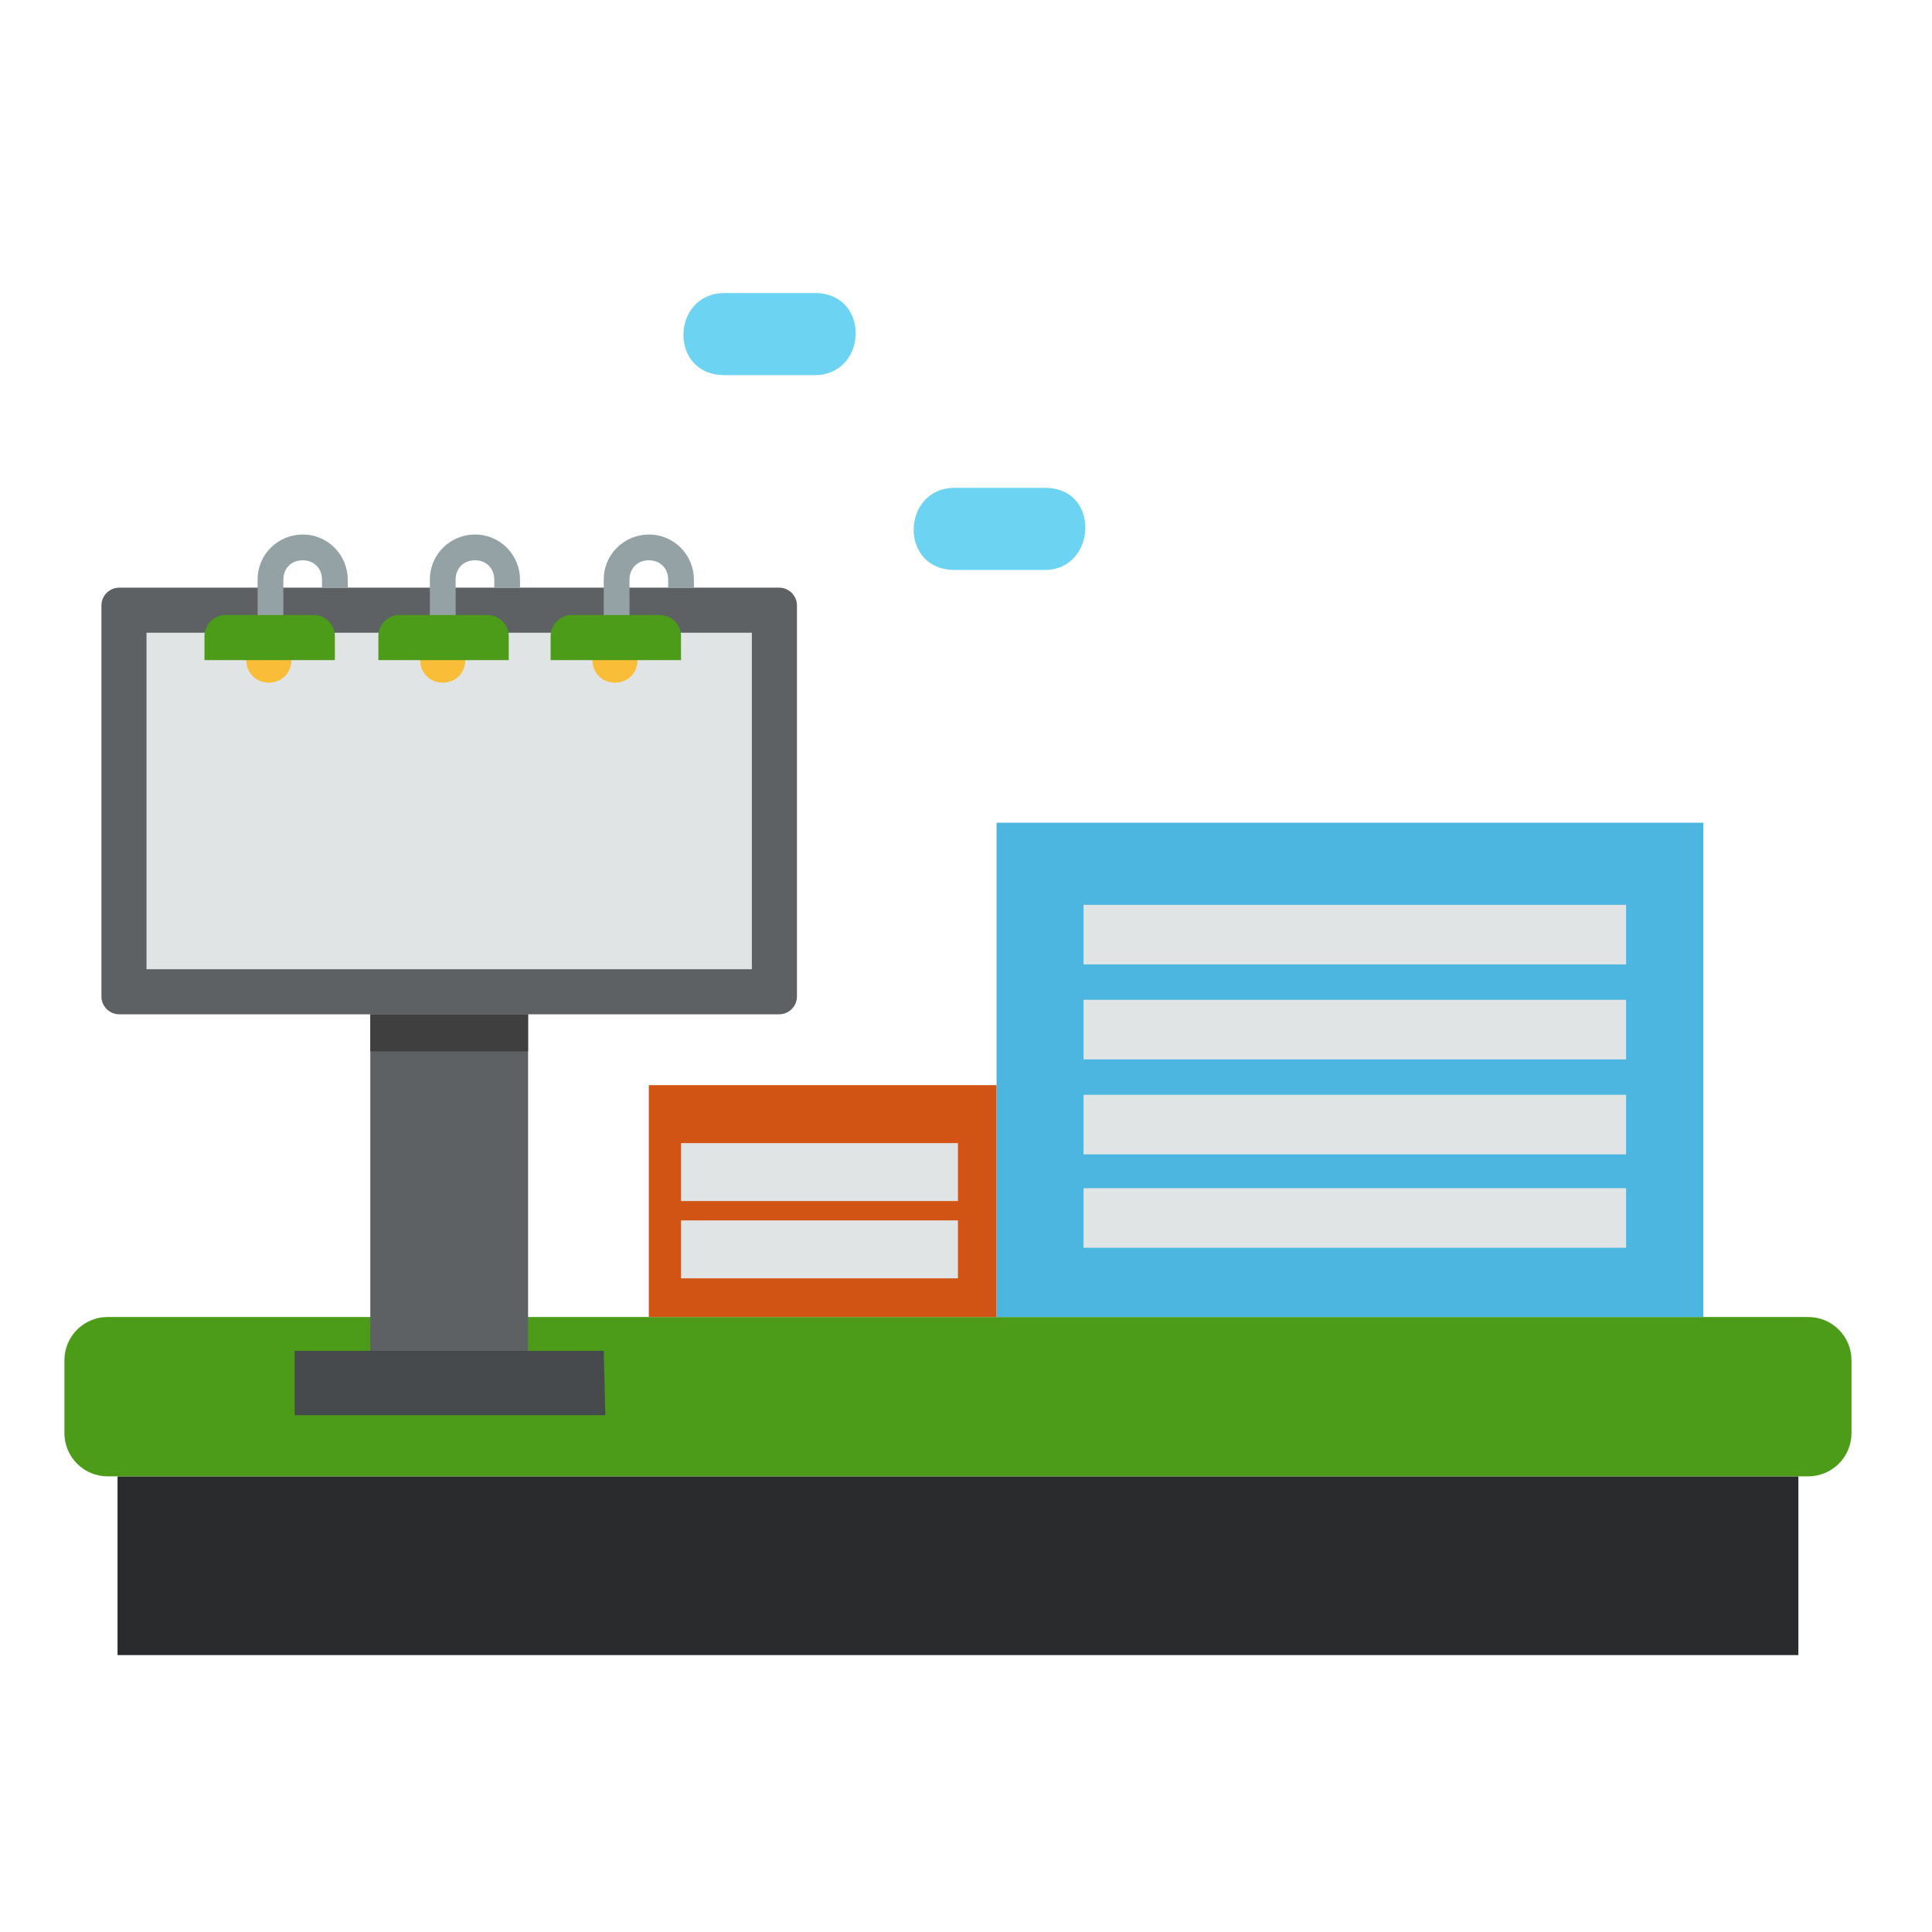 <?xml version="1.0" encoding="utf-8"?>
<!-- Generator: Adobe Illustrator 22.0.0, SVG Export Plug-In . SVG Version: 6.00 Build 0)  -->
<svg version="1.1" id="Layer_1" xmlns="http://www.w3.org/2000/svg" xmlns:xlink="http://www.w3.org/1999/xlink" x="0px" y="0px"
	 viewBox="0 0 120 120" style="enable-background:new 0 0 120 120;" xml:space="preserve">
<style type="text/css">
	.st0{fill:#292B2D;}
	.st1{fill:#4C9B19;}
	.st2{fill:#6DD3F2;}
	.st3{fill:#E1E4E5;}
	.st4{fill:#5E6163;}
	.st5{fill:#474A4D;}
	.st6{fill:#3F3F3F;}
	.st7{fill:#95A2A5;}
	.st8{fill:#F9BD38;}
	.st9{fill:#D15415;}
	.st10{fill:#4DB6E0;}
</style>
<g>
	<rect x="7.3" y="91.7" class="st0" width="104.4" height="11.1"/>
	<path class="st1" d="M115,89c0,1.5-1.2,2.7-2.7,2.7H6.7C5.2,91.7,4,90.5,4,89v-4.5c0-1.5,1.2-2.7,2.7-2.7h105.6
		c1.5,0,2.7,1.2,2.7,2.7V89z"/>
	<path class="st2" d="M50.6,23.3H45c-3.5,0-3.3-5.1,0-5.1h5.6C54.1,18.2,53.9,23.3,50.6,23.3z"/>
	<path class="st2" d="M64.9,35.4h-5.6c-3.5,0-3.3-5.1,0-5.1h5.6C68.4,30.3,68.1,35.4,64.9,35.4z"/>
	<g>
		<rect x="7.9" y="38.2" class="st3" width="40" height="23.6"/>
		<g>
			<path class="st4" d="M49.5,61.9c0,0.6-0.5,1.1-1.1,1.1h-41c-0.6,0-1.1-0.5-1.1-1.1V37.6c0-0.6,0.5-1.1,1.1-1.1h41
				c0.6,0,1.1,0.5,1.1,1.1V61.9z"/>
			<rect x="9.1" y="39.3" class="st3" width="37.6" height="20.9"/>
			<rect x="23" y="63" class="st4" width="9.8" height="20.9"/>
			<g>
				<polygon class="st5" points="37.6,87.9 18.3,87.9 18.3,83.9 37.5,83.9 				"/>
			</g>
			<rect x="23" y="63" class="st6" width="9.8" height="2.3"/>
		</g>
		<g>
			<g>
				<g>
					<g>
						<path class="st7" d="M17.6,39H16v-3c0-1.6,1.3-2.8,2.8-2.8c1.6,0,2.8,1.3,2.8,2.8v0.5H20V36c0-0.7-0.5-1.2-1.2-1.2
							c-0.7,0-1.2,0.5-1.2,1.2V39z"/>
					</g>
				</g>
				<g>
					<path class="st8" d="M18.1,41c0,0.8-0.6,1.4-1.4,1.4c-0.8,0-1.4-0.6-1.4-1.4c0-0.8,0.6-1.4,1.4-1.4
						C17.5,39.7,18.1,40.3,18.1,41z"/>
					<path class="st1" d="M20.8,41v-1.5c0-0.7-0.6-1.3-1.3-1.3H14c-0.7,0-1.3,0.6-1.3,1.3V41H20.8z"/>
				</g>
			</g>
			<g>
				<g>
					<g>
						<path class="st7" d="M28.3,39h-1.6v-3c0-1.6,1.3-2.8,2.8-2.8c1.6,0,2.8,1.3,2.8,2.8v0.5h-1.6V36c0-0.7-0.5-1.2-1.2-1.2
							c-0.7,0-1.2,0.5-1.2,1.2V39z"/>
					</g>
				</g>
				<g>
					<path class="st8" d="M28.9,41c0,0.8-0.6,1.4-1.4,1.4c-0.8,0-1.4-0.6-1.4-1.4c0-0.8,0.6-1.4,1.4-1.4
						C28.3,39.7,28.9,40.3,28.9,41z"/>
					<path class="st1" d="M31.6,41v-1.5c0-0.7-0.6-1.3-1.3-1.3h-5.5c-0.7,0-1.3,0.6-1.3,1.3V41H31.6z"/>
				</g>
			</g>
			<g>
				<g>
					<g>
						<path class="st7" d="M39.1,39h-1.6v-3c0-1.6,1.3-2.8,2.8-2.8c1.6,0,2.8,1.3,2.8,2.8v0.5h-1.6V36c0-0.7-0.5-1.2-1.2-1.2
							c-0.7,0-1.2,0.5-1.2,1.2V39z"/>
					</g>
				</g>
				<g>
					<path class="st8" d="M39.6,41c0,0.8-0.6,1.4-1.4,1.4c-0.8,0-1.4-0.6-1.4-1.4c0-0.8,0.6-1.4,1.4-1.4C39,39.7,39.6,40.3,39.6,41z
						"/>
					<path class="st1" d="M42.3,41v-1.5c0-0.7-0.6-1.3-1.3-1.3h-5.5c-0.7,0-1.3,0.6-1.3,1.3V41H42.3z"/>
				</g>
			</g>
		</g>
	</g>
	<g>
		<rect x="40.3" y="67.4" class="st9" width="21.6" height="14.4"/>
		<rect x="42.3" y="71" class="st3" width="17.2" height="3.6"/>
		<rect x="42.3" y="75.8" class="st3" width="17.2" height="3.6"/>
	</g>
	<g>
		<rect x="61.9" y="51.1" class="st10" width="43.9" height="30.7"/>
		<rect x="67.3" y="56.2" class="st3" width="33.7" height="3.7"/>
		<rect x="67.3" y="62.1" class="st3" width="33.7" height="3.7"/>
		<rect x="67.3" y="68" class="st3" width="33.7" height="3.7"/>
		<rect x="67.3" y="73.8" class="st3" width="33.7" height="3.7"/>
	</g>
</g>
</svg>
